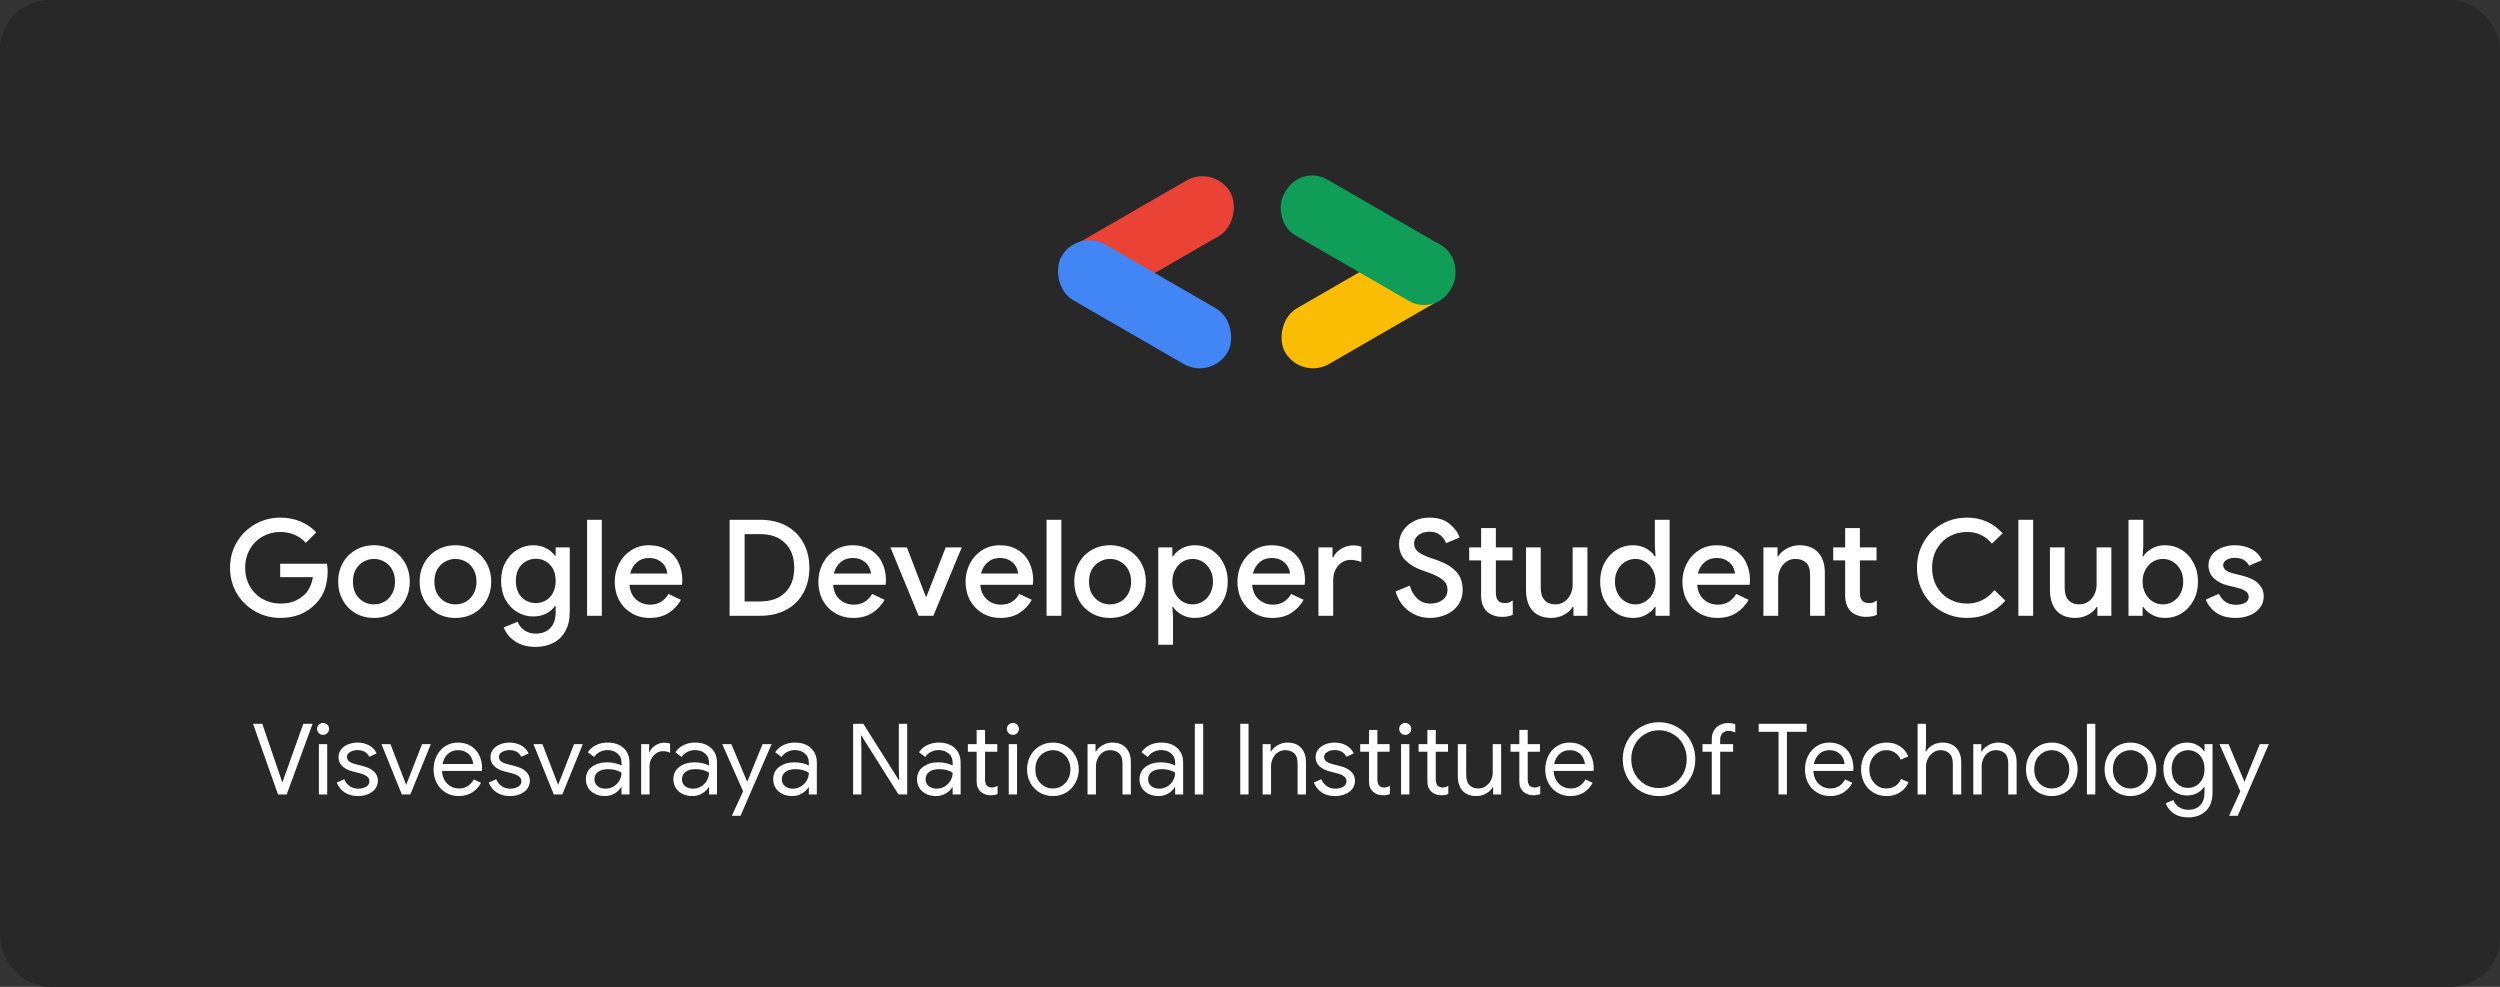 <svg width="304" height="120" viewBox="0 0 304 120" fill="none" xmlns="http://www.w3.org/2000/svg">
<rect x="0" y="0" width="304" height="120" fill="#333333" stroke="none"/>
<rect width="304" height="120" rx="6" fill="#282828"/>
<path d="M34.087 75.14C32.978 75.14 31.956 74.874 31.022 74.341C30.087 73.809 29.342 73.08 28.788 72.156C28.244 71.221 27.972 70.183 27.972 69.042C27.972 67.9 28.244 66.868 28.788 65.944C29.342 65.009 30.087 64.275 31.022 63.742C31.956 63.21 32.978 62.943 34.087 62.943C34.968 62.943 35.788 63.101 36.549 63.416C37.31 63.731 37.946 64.172 38.457 64.737L37.185 66.009C36.805 65.585 36.348 65.259 35.816 65.031C35.294 64.802 34.712 64.688 34.071 64.688C33.321 64.688 32.62 64.868 31.967 65.226C31.315 65.585 30.793 66.096 30.402 66.759C30.011 67.422 29.815 68.183 29.815 69.042C29.815 69.901 30.011 70.662 30.402 71.325C30.793 71.988 31.315 72.499 31.967 72.857C32.62 73.216 33.326 73.395 34.087 73.395C34.783 73.395 35.364 73.292 35.832 73.086C36.299 72.879 36.718 72.602 37.087 72.254C37.327 72.015 37.528 71.716 37.691 71.357C37.865 70.999 37.979 70.607 38.033 70.183H34.071V68.553H39.762C39.816 68.857 39.843 69.172 39.843 69.498C39.843 70.238 39.729 70.95 39.501 71.635C39.272 72.308 38.908 72.895 38.408 73.395C37.31 74.559 35.87 75.14 34.087 75.14ZM45.475 75.14C44.638 75.14 43.888 74.95 43.225 74.57C42.562 74.178 42.046 73.646 41.676 72.972C41.306 72.298 41.122 71.547 41.122 70.721C41.122 69.895 41.306 69.145 41.676 68.471C42.046 67.797 42.562 67.27 43.225 66.889C43.888 66.498 44.638 66.302 45.475 66.302C46.312 66.302 47.062 66.498 47.726 66.889C48.389 67.281 48.905 67.813 49.275 68.487C49.644 69.161 49.829 69.906 49.829 70.721C49.829 71.547 49.644 72.298 49.275 72.972C48.905 73.646 48.389 74.178 47.726 74.57C47.062 74.95 46.312 75.14 45.475 75.14ZM45.475 73.493C45.932 73.493 46.356 73.385 46.747 73.167C47.139 72.939 47.448 72.618 47.677 72.205C47.916 71.781 48.035 71.287 48.035 70.721C48.035 70.156 47.916 69.667 47.677 69.254C47.448 68.841 47.139 68.525 46.747 68.308C46.356 68.08 45.932 67.966 45.475 67.966C45.019 67.966 44.595 68.08 44.203 68.308C43.812 68.525 43.497 68.841 43.258 69.254C43.029 69.667 42.915 70.156 42.915 70.721C42.915 71.287 43.029 71.781 43.258 72.205C43.497 72.618 43.812 72.939 44.203 73.167C44.595 73.385 45.019 73.493 45.475 73.493ZM55.38 75.14C54.543 75.14 53.793 74.95 53.13 74.57C52.467 74.178 51.95 73.646 51.581 72.972C51.211 72.298 51.026 71.547 51.026 70.721C51.026 69.895 51.211 69.145 51.581 68.471C51.95 67.797 52.467 67.27 53.13 66.889C53.793 66.498 54.543 66.302 55.38 66.302C56.217 66.302 56.967 66.498 57.63 66.889C58.293 67.281 58.81 67.813 59.179 68.487C59.549 69.161 59.734 69.906 59.734 70.721C59.734 71.547 59.549 72.298 59.179 72.972C58.81 73.646 58.293 74.178 57.63 74.57C56.967 74.95 56.217 75.14 55.38 75.14ZM55.38 73.493C55.837 73.493 56.261 73.385 56.652 73.167C57.043 72.939 57.353 72.618 57.581 72.205C57.82 71.781 57.94 71.287 57.94 70.721C57.94 70.156 57.82 69.667 57.581 69.254C57.353 68.841 57.043 68.525 56.652 68.308C56.261 68.08 55.837 67.966 55.38 67.966C54.923 67.966 54.499 68.08 54.108 68.308C53.717 68.525 53.401 68.841 53.162 69.254C52.934 69.667 52.82 70.156 52.82 70.721C52.82 71.287 52.934 71.781 53.162 72.205C53.401 72.618 53.717 72.939 54.108 73.167C54.499 73.385 54.923 73.493 55.38 73.493ZM65.138 78.662C64.116 78.662 63.268 78.429 62.594 77.961C61.931 77.494 61.485 76.939 61.257 76.298L62.937 75.597C63.111 76.032 63.388 76.379 63.768 76.64C64.159 76.912 64.616 77.048 65.138 77.048C65.899 77.048 66.491 76.82 66.915 76.363C67.35 75.918 67.567 75.287 67.567 74.472V73.705H67.47C67.198 74.097 66.834 74.406 66.377 74.635C65.931 74.852 65.415 74.961 64.828 74.961C64.132 74.961 63.486 74.782 62.888 74.423C62.29 74.064 61.811 73.559 61.453 72.906C61.105 72.243 60.931 71.488 60.931 70.64C60.931 69.792 61.105 69.042 61.453 68.39C61.811 67.727 62.29 67.216 62.888 66.857C63.486 66.487 64.132 66.302 64.828 66.302C65.404 66.302 65.921 66.417 66.377 66.645C66.834 66.873 67.198 67.183 67.47 67.574H67.567V66.563H69.28V74.423C69.28 75.325 69.106 76.091 68.758 76.722C68.41 77.363 67.921 77.847 67.29 78.173C66.671 78.499 65.953 78.662 65.138 78.662ZM65.154 73.33C65.589 73.33 65.991 73.227 66.361 73.02C66.73 72.803 67.024 72.493 67.241 72.091C67.459 71.678 67.567 71.194 67.567 70.64C67.567 69.792 67.334 69.134 66.866 68.667C66.41 68.189 65.839 67.949 65.154 67.949C64.709 67.949 64.301 68.058 63.931 68.275C63.562 68.482 63.268 68.786 63.051 69.189C62.833 69.591 62.725 70.075 62.725 70.64C62.725 71.205 62.833 71.689 63.051 72.091C63.268 72.493 63.562 72.803 63.931 73.02C64.301 73.227 64.709 73.33 65.154 73.33ZM71.388 63.204H73.181V74.879H71.388V63.204ZM79.009 75.14C78.193 75.14 77.46 74.95 76.807 74.57C76.166 74.189 75.66 73.667 75.291 73.004C74.932 72.33 74.753 71.575 74.753 70.738C74.753 69.944 74.927 69.21 75.275 68.536C75.633 67.852 76.128 67.308 76.758 66.906C77.389 66.504 78.106 66.302 78.911 66.302C79.748 66.302 80.471 66.487 81.079 66.857C81.699 67.226 82.167 67.732 82.482 68.373C82.808 69.015 82.971 69.738 82.971 70.542C82.971 70.694 82.955 70.884 82.922 71.113H76.546C76.612 71.885 76.883 72.482 77.362 72.906C77.851 73.32 78.416 73.526 79.058 73.526C79.569 73.526 80.009 73.412 80.378 73.184C80.759 72.944 81.063 72.624 81.291 72.222L82.808 72.939C82.417 73.624 81.906 74.162 81.275 74.553C80.645 74.945 79.889 75.14 79.009 75.14ZM81.145 69.743C81.123 69.45 81.031 69.161 80.868 68.879C80.704 68.585 80.454 68.341 80.118 68.145C79.791 67.949 79.389 67.852 78.911 67.852C78.335 67.852 77.846 68.025 77.443 68.373C77.052 68.71 76.78 69.167 76.628 69.743H81.145ZM88.72 63.204H92.454C93.66 63.204 94.715 63.449 95.617 63.938C96.519 64.427 97.21 65.118 97.688 66.009C98.177 66.889 98.422 67.9 98.422 69.042C98.422 70.183 98.177 71.2 97.688 72.091C97.21 72.972 96.519 73.656 95.617 74.146C94.715 74.635 93.66 74.879 92.454 74.879H88.72V63.204ZM92.421 73.135C93.726 73.135 94.742 72.776 95.47 72.058C96.21 71.33 96.579 70.325 96.579 69.042C96.579 67.77 96.21 66.77 95.47 66.041C94.742 65.313 93.726 64.949 92.421 64.949H90.546V73.135H92.421ZM103.77 75.14C102.955 75.14 102.221 74.95 101.569 74.57C100.928 74.189 100.422 73.667 100.052 73.004C99.694 72.33 99.514 71.575 99.514 70.738C99.514 69.944 99.688 69.21 100.036 68.536C100.395 67.852 100.89 67.308 101.52 66.906C102.151 66.504 102.868 66.302 103.672 66.302C104.509 66.302 105.232 66.487 105.841 66.857C106.461 67.226 106.928 67.732 107.243 68.373C107.57 69.015 107.733 69.738 107.733 70.542C107.733 70.694 107.716 70.884 107.684 71.113H101.308C101.373 71.885 101.645 72.482 102.123 72.906C102.613 73.32 103.178 73.526 103.819 73.526C104.33 73.526 104.77 73.412 105.14 73.184C105.52 72.944 105.825 72.624 106.053 72.222L107.57 72.939C107.178 73.624 106.667 74.162 106.037 74.553C105.406 74.945 104.651 75.14 103.77 75.14ZM105.906 69.743C105.885 69.45 105.792 69.161 105.629 68.879C105.466 68.585 105.216 68.341 104.879 68.145C104.553 67.949 104.151 67.852 103.672 67.852C103.096 67.852 102.607 68.025 102.205 68.373C101.814 68.71 101.542 69.167 101.39 69.743H105.906ZM108.277 66.563H110.283L112.582 72.564H112.647L114.995 66.563H116.952L113.495 74.879H111.702L108.277 66.563ZM121.669 75.14C120.853 75.14 120.12 74.95 119.467 74.57C118.826 74.189 118.321 73.667 117.951 73.004C117.592 72.33 117.413 71.575 117.413 70.738C117.413 69.944 117.587 69.21 117.935 68.536C118.293 67.852 118.788 67.308 119.418 66.906C120.049 66.504 120.766 66.302 121.571 66.302C122.408 66.302 123.131 66.487 123.74 66.857C124.359 67.226 124.827 67.732 125.142 68.373C125.468 69.015 125.631 69.738 125.631 70.542C125.631 70.694 125.615 70.884 125.582 71.113H119.206C119.272 71.885 119.543 72.482 120.022 72.906C120.511 73.32 121.076 73.526 121.718 73.526C122.229 73.526 122.669 73.412 123.038 73.184C123.419 72.944 123.723 72.624 123.952 72.222L125.468 72.939C125.077 73.624 124.566 74.162 123.935 74.553C123.305 74.945 122.549 75.14 121.669 75.14ZM123.805 69.743C123.783 69.45 123.691 69.161 123.528 68.879C123.365 68.585 123.114 68.341 122.777 68.145C122.451 67.949 122.049 67.852 121.571 67.852C120.995 67.852 120.506 68.025 120.103 68.373C119.712 68.71 119.44 69.167 119.288 69.743H123.805ZM127.264 63.204H129.058V74.879H127.264V63.204ZM134.983 75.14C134.146 75.14 133.396 74.95 132.733 74.57C132.07 74.178 131.554 73.646 131.184 72.972C130.814 72.298 130.63 71.547 130.63 70.721C130.63 69.895 130.814 69.145 131.184 68.471C131.554 67.797 132.07 67.27 132.733 66.889C133.396 66.498 134.146 66.302 134.983 66.302C135.82 66.302 136.57 66.498 137.234 66.889C137.897 67.281 138.413 67.813 138.783 68.487C139.152 69.161 139.337 69.906 139.337 70.721C139.337 71.547 139.152 72.298 138.783 72.972C138.413 73.646 137.897 74.178 137.234 74.57C136.57 74.95 135.82 75.14 134.983 75.14ZM134.983 73.493C135.44 73.493 135.864 73.385 136.255 73.167C136.647 72.939 136.956 72.618 137.185 72.205C137.424 71.781 137.543 71.287 137.543 70.721C137.543 70.156 137.424 69.667 137.185 69.254C136.956 68.841 136.647 68.525 136.255 68.308C135.864 68.08 135.44 67.966 134.983 67.966C134.527 67.966 134.103 68.08 133.711 68.308C133.32 68.525 133.005 68.841 132.766 69.254C132.537 69.667 132.423 70.156 132.423 70.721C132.423 71.287 132.537 71.781 132.766 72.205C133.005 72.618 133.32 72.939 133.711 73.167C134.103 73.385 134.527 73.493 134.983 73.493ZM140.846 66.563H142.558V67.656H142.64C142.879 67.275 143.232 66.955 143.7 66.694C144.167 66.433 144.694 66.302 145.281 66.302C146.031 66.302 146.711 66.493 147.319 66.873C147.928 67.254 148.407 67.781 148.754 68.455C149.113 69.118 149.293 69.873 149.293 70.721C149.293 71.569 149.113 72.33 148.754 73.004C148.407 73.667 147.928 74.189 147.319 74.57C146.711 74.95 146.031 75.14 145.281 75.14C144.694 75.14 144.167 75.01 143.7 74.749C143.232 74.488 142.879 74.173 142.64 73.803H142.558L142.64 74.961V78.401H140.846V66.563ZM145.02 73.493C145.455 73.493 145.863 73.379 146.243 73.151C146.624 72.923 146.928 72.597 147.156 72.173C147.385 71.749 147.499 71.265 147.499 70.721C147.499 70.178 147.385 69.7 147.156 69.286C146.928 68.862 146.624 68.536 146.243 68.308C145.863 68.08 145.455 67.966 145.02 67.966C144.586 67.966 144.178 68.08 143.797 68.308C143.428 68.536 143.129 68.862 142.901 69.286C142.672 69.7 142.558 70.178 142.558 70.721C142.558 71.265 142.672 71.749 142.901 72.173C143.129 72.597 143.428 72.923 143.797 73.151C144.178 73.379 144.586 73.493 145.02 73.493ZM154.727 75.14C153.911 75.14 153.178 74.95 152.525 74.57C151.884 74.189 151.378 73.667 151.009 73.004C150.65 72.33 150.471 71.575 150.471 70.738C150.471 69.944 150.645 69.21 150.993 68.536C151.351 67.852 151.846 67.308 152.476 66.906C153.107 66.504 153.824 66.302 154.629 66.302C155.466 66.302 156.189 66.487 156.797 66.857C157.417 67.226 157.885 67.732 158.2 68.373C158.526 69.015 158.689 69.738 158.689 70.542C158.689 70.694 158.673 70.884 158.64 71.113H152.264C152.33 71.885 152.601 72.482 153.08 72.906C153.569 73.32 154.134 73.526 154.776 73.526C155.286 73.526 155.727 73.412 156.096 73.184C156.477 72.944 156.781 72.624 157.009 72.222L158.526 72.939C158.135 73.624 157.624 74.162 156.993 74.553C156.363 74.945 155.607 75.14 154.727 75.14ZM156.863 69.743C156.841 69.45 156.749 69.161 156.586 68.879C156.422 68.585 156.172 68.341 155.835 68.145C155.509 67.949 155.107 67.852 154.629 67.852C154.053 67.852 153.563 68.025 153.161 68.373C152.77 68.71 152.498 69.167 152.346 69.743H156.863ZM160.322 66.563H162.035V67.786H162.116C162.301 67.362 162.622 67.014 163.078 66.743C163.535 66.46 164.018 66.319 164.529 66.319C164.932 66.319 165.269 66.373 165.54 66.482V68.341C165.062 68.167 164.633 68.08 164.252 68.08C163.839 68.08 163.469 68.189 163.143 68.406C162.828 68.623 162.578 68.917 162.393 69.286C162.208 69.645 162.116 70.042 162.116 70.477V74.879H160.322V66.563ZM173.912 75.14C172.944 75.14 172.075 74.858 171.303 74.292C170.531 73.727 169.998 72.933 169.705 71.912L171.433 71.21C171.607 71.852 171.912 72.379 172.346 72.792C172.792 73.194 173.325 73.395 173.944 73.395C174.521 73.395 175.01 73.249 175.412 72.955C175.814 72.651 176.015 72.238 176.015 71.716C176.015 71.238 175.836 70.846 175.477 70.542C175.129 70.227 174.515 69.912 173.635 69.596L172.901 69.335C172.118 69.064 171.46 68.672 170.928 68.161C170.395 67.65 170.129 66.976 170.129 66.139C170.129 65.563 170.286 65.031 170.602 64.541C170.917 64.052 171.352 63.666 171.906 63.384C172.471 63.09 173.107 62.943 173.814 62.943C174.836 62.943 175.651 63.193 176.26 63.694C176.869 64.183 177.276 64.737 177.483 65.357L175.836 66.058C175.716 65.688 175.488 65.362 175.151 65.079C174.814 64.797 174.379 64.656 173.847 64.656C173.314 64.656 172.863 64.791 172.493 65.063C172.134 65.335 171.955 65.683 171.955 66.107C171.955 66.509 172.118 66.841 172.444 67.101C172.77 67.362 173.281 67.612 173.977 67.852L174.711 68.096C175.711 68.444 176.483 68.9 177.026 69.466C177.581 70.02 177.858 70.765 177.858 71.7C177.858 72.461 177.662 73.102 177.271 73.624C176.88 74.135 176.379 74.515 175.771 74.765C175.173 75.015 174.553 75.14 173.912 75.14ZM182.648 75.01C182.278 75.01 181.93 74.95 181.604 74.831C181.278 74.711 181.012 74.553 180.805 74.358C180.338 73.89 180.104 73.254 180.104 72.45V68.145H178.653V66.563H180.104V64.215H181.898V66.563H183.92V68.145H181.898V72.058C181.898 72.504 181.985 72.819 182.159 73.004C182.322 73.222 182.604 73.33 183.007 73.33C183.191 73.33 183.354 73.309 183.496 73.265C183.637 73.211 183.789 73.129 183.952 73.02V74.765C183.594 74.928 183.159 75.01 182.648 75.01ZM188.658 75.14C187.647 75.14 186.876 74.841 186.343 74.243C185.821 73.635 185.56 72.792 185.56 71.716V66.563H187.354V71.471C187.354 72.145 187.511 72.651 187.827 72.988C188.153 73.325 188.577 73.493 189.099 73.493C189.523 73.493 189.898 73.385 190.224 73.167C190.55 72.939 190.8 72.64 190.974 72.27C191.148 71.901 191.235 71.504 191.235 71.08V66.563H193.028V74.879H191.333V73.803H191.235C191.006 74.195 190.653 74.515 190.175 74.765C189.696 75.015 189.191 75.14 188.658 75.14ZM198.591 75.14C197.841 75.14 197.162 74.95 196.553 74.57C195.944 74.189 195.46 73.667 195.102 73.004C194.754 72.33 194.58 71.569 194.58 70.721C194.58 69.873 194.754 69.118 195.102 68.455C195.46 67.781 195.944 67.254 196.553 66.873C197.162 66.493 197.841 66.302 198.591 66.302C199.178 66.302 199.705 66.433 200.173 66.694C200.64 66.955 200.994 67.275 201.233 67.656H201.314L201.233 66.482V63.204H203.026V74.879H201.314V73.803H201.233C200.994 74.173 200.64 74.488 200.173 74.749C199.705 75.01 199.178 75.14 198.591 75.14ZM198.852 73.493C199.287 73.493 199.689 73.379 200.059 73.151C200.439 72.923 200.744 72.597 200.972 72.173C201.2 71.749 201.314 71.265 201.314 70.721C201.314 70.178 201.2 69.7 200.972 69.286C200.744 68.862 200.439 68.536 200.059 68.308C199.689 68.08 199.287 67.966 198.852 67.966C198.417 67.966 198.01 68.08 197.629 68.308C197.249 68.536 196.944 68.862 196.716 69.286C196.488 69.7 196.374 70.178 196.374 70.721C196.374 71.265 196.488 71.749 196.716 72.173C196.944 72.597 197.249 72.923 197.629 73.151C198.01 73.379 198.417 73.493 198.852 73.493ZM208.836 75.14C208.021 75.14 207.287 74.95 206.635 74.57C205.993 74.189 205.488 73.667 205.118 73.004C204.759 72.33 204.58 71.575 204.58 70.738C204.58 69.944 204.754 69.21 205.102 68.536C205.461 67.852 205.955 67.308 206.586 66.906C207.216 66.504 207.934 66.302 208.738 66.302C209.575 66.302 210.298 66.487 210.907 66.857C211.526 67.226 211.994 67.732 212.309 68.373C212.635 69.015 212.798 69.738 212.798 70.542C212.798 70.694 212.782 70.884 212.749 71.113H206.374C206.439 71.885 206.711 72.482 207.189 72.906C207.678 73.32 208.243 73.526 208.885 73.526C209.396 73.526 209.836 73.412 210.206 73.184C210.586 72.944 210.89 72.624 211.119 72.222L212.635 72.939C212.244 73.624 211.733 74.162 211.102 74.553C210.472 74.945 209.716 75.14 208.836 75.14ZM210.972 69.743C210.95 69.45 210.858 69.161 210.695 68.879C210.532 68.585 210.282 68.341 209.945 68.145C209.619 67.949 209.216 67.852 208.738 67.852C208.162 67.852 207.673 68.025 207.271 68.373C206.879 68.71 206.607 69.167 206.455 69.743H210.972ZM214.432 66.563H216.144V67.656H216.225C216.464 67.264 216.818 66.944 217.285 66.694C217.764 66.433 218.269 66.302 218.802 66.302C219.813 66.302 220.579 66.601 221.101 67.199C221.633 67.786 221.9 68.591 221.9 69.612V74.879H220.106V69.857C220.106 69.205 219.943 68.727 219.617 68.422C219.302 68.118 218.861 67.966 218.296 67.966C217.894 67.966 217.535 68.08 217.22 68.308C216.905 68.525 216.66 68.819 216.486 69.189C216.312 69.558 216.225 69.955 216.225 70.379V74.879H214.432V66.563ZM226.916 75.01C226.547 75.01 226.199 74.95 225.873 74.831C225.547 74.711 225.28 74.553 225.074 74.358C224.606 73.89 224.372 73.254 224.372 72.45V68.145H222.921V66.563H224.372V64.215H226.166V66.563H228.188V68.145H226.166V72.058C226.166 72.504 226.253 72.819 226.427 73.004C226.59 73.222 226.873 73.33 227.275 73.33C227.46 73.33 227.623 73.309 227.764 73.265C227.905 73.211 228.058 73.129 228.221 73.02V74.765C227.862 74.928 227.427 75.01 226.916 75.01ZM239.202 75.14C238.071 75.14 237.039 74.874 236.104 74.341C235.169 73.809 234.435 73.075 233.902 72.14C233.37 71.205 233.103 70.172 233.103 69.042C233.103 67.911 233.37 66.879 233.902 65.944C234.435 65.009 235.169 64.275 236.104 63.742C237.039 63.21 238.071 62.943 239.202 62.943C240.082 62.943 240.881 63.106 241.599 63.433C242.327 63.759 242.969 64.232 243.523 64.851L242.219 66.107C241.816 65.628 241.371 65.275 240.881 65.047C240.392 64.808 239.832 64.688 239.202 64.688C238.419 64.688 237.702 64.868 237.05 65.226C236.408 65.585 235.897 66.096 235.517 66.759C235.136 67.411 234.946 68.172 234.946 69.042C234.946 69.912 235.136 70.678 235.517 71.341C235.897 71.993 236.408 72.499 237.05 72.857C237.702 73.216 238.419 73.395 239.202 73.395C240.506 73.395 241.615 72.852 242.528 71.765L243.849 73.037C243.284 73.7 242.604 74.216 241.811 74.586C241.017 74.956 240.148 75.14 239.202 75.14ZM245.435 63.204H247.229V74.879H245.435V63.204ZM252.37 75.14C251.359 75.14 250.587 74.841 250.054 74.243C249.532 73.635 249.272 72.792 249.272 71.716V66.563H251.065V71.471C251.065 72.145 251.223 72.651 251.538 72.988C251.864 73.325 252.288 73.493 252.81 73.493C253.234 73.493 253.609 73.385 253.935 73.167C254.261 72.939 254.511 72.64 254.685 72.27C254.859 71.901 254.946 71.504 254.946 71.08V66.563H256.74V74.879H255.044V73.803H254.946C254.718 74.195 254.364 74.515 253.886 74.765C253.408 75.015 252.902 75.14 252.37 75.14ZM263.263 75.14C262.676 75.14 262.148 75.01 261.681 74.749C261.213 74.488 260.86 74.173 260.621 73.803H260.54V74.879H258.827V63.204H260.621V66.482L260.54 67.656H260.621C260.86 67.275 261.213 66.955 261.681 66.694C262.148 66.433 262.676 66.302 263.263 66.302C264.013 66.302 264.692 66.493 265.301 66.873C265.91 67.254 266.388 67.781 266.736 68.455C267.095 69.118 267.274 69.873 267.274 70.721C267.274 71.569 267.095 72.33 266.736 73.004C266.388 73.667 265.91 74.189 265.301 74.57C264.692 74.95 264.013 75.14 263.263 75.14ZM263.002 73.493C263.437 73.493 263.844 73.379 264.225 73.151C264.605 72.923 264.91 72.597 265.138 72.173C265.366 71.749 265.48 71.265 265.48 70.721C265.48 70.178 265.366 69.7 265.138 69.286C264.91 68.862 264.605 68.536 264.225 68.308C263.844 68.08 263.437 67.966 263.002 67.966C262.567 67.966 262.159 68.08 261.779 68.308C261.409 68.536 261.11 68.862 260.882 69.286C260.654 69.7 260.54 70.178 260.54 70.721C260.54 71.265 260.654 71.749 260.882 72.173C261.11 72.597 261.409 72.923 261.779 73.151C262.159 73.379 262.567 73.493 263.002 73.493ZM271.86 75.14C270.904 75.14 270.121 74.934 269.512 74.521C268.904 74.097 268.474 73.559 268.224 72.906L269.822 72.205C270.018 72.64 270.29 72.972 270.638 73.2C270.996 73.428 271.404 73.542 271.86 73.542C272.306 73.542 272.681 73.466 272.986 73.314C273.29 73.151 273.442 72.912 273.442 72.597C273.442 72.292 273.312 72.053 273.051 71.879C272.79 71.705 272.388 71.553 271.844 71.422L270.849 71.178C270.186 71.015 269.637 70.727 269.203 70.314C268.768 69.901 268.55 69.379 268.55 68.748C268.55 68.259 268.692 67.83 268.974 67.46C269.268 67.091 269.659 66.808 270.148 66.612C270.638 66.406 271.17 66.302 271.746 66.302C272.518 66.302 273.198 66.46 273.785 66.775C274.372 67.08 274.796 67.525 275.056 68.112L273.491 68.797C273.176 68.156 272.6 67.835 271.763 67.835C271.36 67.835 271.023 67.917 270.752 68.08C270.48 68.243 270.344 68.455 270.344 68.716C270.344 68.966 270.447 69.172 270.654 69.335C270.86 69.487 271.165 69.618 271.567 69.727L272.79 70.037C273.605 70.243 274.219 70.558 274.632 70.982C275.056 71.395 275.268 71.906 275.268 72.515C275.268 73.037 275.116 73.499 274.812 73.901C274.518 74.292 274.111 74.597 273.589 74.814C273.067 75.032 272.491 75.14 271.86 75.14Z" fill="white"/>
<rect width="23.311" height="7.819" rx="3.91" transform="matrix(-0.866 0.5 0.5 0.866 174.504 27.788)" fill="#FBBC04"/>
<rect width="23.311" height="7.819" rx="3.91" transform="matrix(0.866 -0.5 -0.5 -0.866 131.371 38.427)" fill="#EA4335"/>
<rect x="131.041" y="27.787" width="23.311" height="7.819" rx="3.91" transform="rotate(30 131.041 27.787)" fill="#4285F4"/>
<rect x="174.504" y="38.427" width="23.311" height="7.819" rx="3.646" transform="rotate(-150 174.504 38.427)" fill="#0F9D58"/>
<path d="M30.771 88.018H31.899L34.023 94.246L34.312 95.098H34.359L34.66 94.246L36.88 88.018H38.008L34.864 96.61H33.807L30.771 88.018ZM39.284 89.362C39.084 89.362 38.912 89.29 38.768 89.146C38.624 89.002 38.552 88.83 38.552 88.63C38.552 88.43 38.624 88.262 38.768 88.126C38.912 87.982 39.084 87.91 39.284 87.91C39.484 87.91 39.656 87.982 39.8 88.126C39.944 88.262 40.016 88.43 40.016 88.63C40.016 88.83 39.944 89.002 39.8 89.146C39.664 89.29 39.492 89.362 39.284 89.362ZM38.78 90.49H39.788V96.61H38.78V90.49ZM43.527 96.802C42.871 96.802 42.323 96.65 41.883 96.346C41.443 96.034 41.131 95.638 40.947 95.158L41.859 94.75C42.011 95.118 42.235 95.402 42.531 95.602C42.835 95.802 43.167 95.902 43.527 95.902C43.911 95.902 44.239 95.826 44.511 95.674C44.783 95.514 44.919 95.29 44.919 95.002C44.919 94.746 44.811 94.542 44.595 94.39C44.379 94.23 44.039 94.094 43.575 93.982L42.831 93.79C42.343 93.67 41.943 93.466 41.631 93.178C41.319 92.89 41.163 92.518 41.163 92.062C41.163 91.71 41.267 91.402 41.475 91.138C41.691 90.866 41.975 90.658 42.327 90.514C42.679 90.37 43.059 90.298 43.467 90.298C44.003 90.298 44.479 90.414 44.895 90.646C45.319 90.878 45.619 91.202 45.795 91.618L44.907 92.026C44.635 91.482 44.151 91.21 43.455 91.21C43.119 91.21 42.823 91.29 42.567 91.45C42.319 91.602 42.195 91.798 42.195 92.038C42.195 92.262 42.283 92.446 42.459 92.59C42.635 92.726 42.899 92.838 43.251 92.926L44.139 93.154C44.739 93.306 45.191 93.534 45.495 93.838C45.799 94.134 45.951 94.498 45.951 94.93C45.951 95.306 45.843 95.638 45.627 95.926C45.411 96.206 45.119 96.422 44.751 96.574C44.383 96.726 43.975 96.802 43.527 96.802ZM46.391 90.49H47.483L49.379 95.41H49.403L51.323 90.49H52.391L49.895 96.61H48.863L46.391 90.49ZM55.775 96.802C55.191 96.802 54.667 96.662 54.203 96.382C53.739 96.102 53.375 95.718 53.111 95.23C52.855 94.734 52.727 94.178 52.727 93.562C52.727 92.97 52.847 92.426 53.087 91.93C53.335 91.434 53.683 91.038 54.131 90.742C54.579 90.446 55.099 90.298 55.691 90.298C56.291 90.298 56.811 90.434 57.251 90.706C57.691 90.97 58.027 91.338 58.259 91.81C58.499 92.282 58.619 92.822 58.619 93.43C58.619 93.55 58.607 93.654 58.583 93.742H53.747C53.771 94.206 53.883 94.598 54.083 94.918C54.283 95.238 54.535 95.478 54.839 95.638C55.151 95.798 55.475 95.878 55.811 95.878C56.595 95.878 57.199 95.51 57.623 94.774L58.487 95.194C58.223 95.69 57.863 96.082 57.407 96.37C56.959 96.658 56.415 96.802 55.775 96.802ZM57.539 92.902C57.523 92.646 57.451 92.39 57.323 92.134C57.195 91.878 56.991 91.662 56.711 91.486C56.439 91.31 56.095 91.222 55.679 91.222C55.199 91.222 54.791 91.378 54.455 91.69C54.127 91.994 53.911 92.398 53.807 92.902H57.539ZM62.007 96.802C61.351 96.802 60.803 96.65 60.363 96.346C59.923 96.034 59.611 95.638 59.427 95.158L60.339 94.75C60.491 95.118 60.715 95.402 61.011 95.602C61.315 95.802 61.647 95.902 62.007 95.902C62.391 95.902 62.719 95.826 62.991 95.674C63.263 95.514 63.399 95.29 63.399 95.002C63.399 94.746 63.291 94.542 63.075 94.39C62.859 94.23 62.519 94.094 62.055 93.982L61.311 93.79C60.823 93.67 60.423 93.466 60.111 93.178C59.799 92.89 59.643 92.518 59.643 92.062C59.643 91.71 59.747 91.402 59.955 91.138C60.171 90.866 60.455 90.658 60.807 90.514C61.159 90.37 61.539 90.298 61.947 90.298C62.483 90.298 62.959 90.414 63.375 90.646C63.799 90.878 64.099 91.202 64.275 91.618L63.387 92.026C63.115 91.482 62.631 91.21 61.935 91.21C61.599 91.21 61.303 91.29 61.047 91.45C60.799 91.602 60.675 91.798 60.675 92.038C60.675 92.262 60.763 92.446 60.939 92.59C61.115 92.726 61.379 92.838 61.731 92.926L62.619 93.154C63.219 93.306 63.671 93.534 63.975 93.838C64.279 94.134 64.431 94.498 64.431 94.93C64.431 95.306 64.323 95.638 64.107 95.926C63.891 96.206 63.599 96.422 63.231 96.574C62.863 96.726 62.455 96.802 62.007 96.802ZM64.871 90.49H65.963L67.859 95.41H67.883L69.803 90.49H70.871L68.375 96.61H67.343L64.871 90.49ZM73.546 96.802C73.098 96.802 72.698 96.714 72.346 96.538C71.994 96.362 71.722 96.122 71.53 95.818C71.338 95.506 71.242 95.154 71.242 94.762C71.242 94.114 71.486 93.61 71.974 93.25C72.462 92.882 73.078 92.698 73.822 92.698C74.19 92.698 74.53 92.738 74.842 92.818C75.162 92.898 75.406 92.99 75.574 93.094V92.722C75.574 92.266 75.414 91.902 75.094 91.63C74.774 91.35 74.37 91.21 73.882 91.21C73.538 91.21 73.222 91.286 72.934 91.438C72.646 91.582 72.418 91.786 72.25 92.05L71.482 91.474C71.722 91.106 72.05 90.818 72.466 90.61C72.89 90.402 73.358 90.298 73.87 90.298C74.702 90.298 75.354 90.518 75.826 90.958C76.306 91.39 76.546 91.982 76.546 92.734V96.61H75.574V95.734H75.526C75.35 96.03 75.086 96.282 74.734 96.49C74.382 96.698 73.986 96.802 73.546 96.802ZM73.642 95.902C73.986 95.902 74.306 95.814 74.602 95.638C74.898 95.462 75.134 95.226 75.31 94.93C75.486 94.634 75.574 94.31 75.574 93.958C75.382 93.83 75.146 93.726 74.866 93.646C74.586 93.566 74.29 93.526 73.978 93.526C73.418 93.526 72.994 93.642 72.706 93.874C72.426 94.106 72.286 94.406 72.286 94.774C72.286 95.11 72.414 95.382 72.67 95.59C72.926 95.798 73.25 95.902 73.642 95.902ZM77.965 90.49H78.937V91.474H78.985C79.105 91.138 79.337 90.862 79.681 90.646C80.025 90.422 80.385 90.31 80.761 90.31C81.041 90.31 81.281 90.35 81.481 90.43V91.534C81.225 91.406 80.937 91.342 80.617 91.342C80.321 91.342 80.049 91.426 79.801 91.594C79.553 91.762 79.353 91.99 79.201 92.278C79.057 92.558 78.985 92.862 78.985 93.19V96.61H77.965V90.49ZM84.187 96.802C83.739 96.802 83.339 96.714 82.987 96.538C82.635 96.362 82.363 96.122 82.171 95.818C81.979 95.506 81.883 95.154 81.883 94.762C81.883 94.114 82.127 93.61 82.615 93.25C83.103 92.882 83.719 92.698 84.463 92.698C84.831 92.698 85.171 92.738 85.483 92.818C85.803 92.898 86.047 92.99 86.215 93.094V92.722C86.215 92.266 86.055 91.902 85.735 91.63C85.415 91.35 85.011 91.21 84.523 91.21C84.179 91.21 83.863 91.286 83.575 91.438C83.287 91.582 83.059 91.786 82.891 92.05L82.123 91.474C82.363 91.106 82.691 90.818 83.107 90.61C83.531 90.402 83.999 90.298 84.511 90.298C85.343 90.298 85.995 90.518 86.467 90.958C86.947 91.39 87.187 91.982 87.187 92.734V96.61H86.215V95.734H86.167C85.991 96.03 85.727 96.282 85.375 96.49C85.023 96.698 84.627 96.802 84.187 96.802ZM84.283 95.902C84.627 95.902 84.947 95.814 85.243 95.638C85.539 95.462 85.775 95.226 85.951 94.93C86.127 94.634 86.215 94.31 86.215 93.958C86.023 93.83 85.787 93.726 85.507 93.646C85.227 93.566 84.931 93.526 84.619 93.526C84.059 93.526 83.635 93.642 83.347 93.874C83.067 94.106 82.927 94.406 82.927 94.774C82.927 95.11 83.055 95.382 83.311 95.59C83.567 95.798 83.891 95.902 84.283 95.902ZM90.36 96.226L87.828 90.49H88.932L90.852 95.038H90.876L92.724 90.49H93.828L90.048 99.202H88.992L90.36 96.226ZM96.327 96.802C95.879 96.802 95.479 96.714 95.127 96.538C94.775 96.362 94.503 96.122 94.311 95.818C94.119 95.506 94.023 95.154 94.023 94.762C94.023 94.114 94.267 93.61 94.755 93.25C95.243 92.882 95.859 92.698 96.603 92.698C96.971 92.698 97.311 92.738 97.623 92.818C97.943 92.898 98.187 92.99 98.355 93.094V92.722C98.355 92.266 98.195 91.902 97.875 91.63C97.555 91.35 97.151 91.21 96.663 91.21C96.319 91.21 96.003 91.286 95.715 91.438C95.427 91.582 95.199 91.786 95.031 92.05L94.263 91.474C94.503 91.106 94.831 90.818 95.247 90.61C95.671 90.402 96.139 90.298 96.651 90.298C97.483 90.298 98.135 90.518 98.607 90.958C99.087 91.39 99.327 91.982 99.327 92.734V96.61H98.355V95.734H98.307C98.131 96.03 97.867 96.282 97.515 96.49C97.163 96.698 96.767 96.802 96.327 96.802ZM96.423 95.902C96.767 95.902 97.087 95.814 97.383 95.638C97.679 95.462 97.915 95.226 98.091 94.93C98.267 94.634 98.355 94.31 98.355 93.958C98.163 93.83 97.927 93.726 97.647 93.646C97.367 93.566 97.071 93.526 96.759 93.526C96.199 93.526 95.775 93.642 95.487 93.874C95.207 94.106 95.067 94.406 95.067 94.774C95.067 95.11 95.195 95.382 95.451 95.59C95.707 95.798 96.031 95.902 96.423 95.902ZM103.739 88.018H104.987L109.295 94.858H109.343L109.295 93.202V88.018H110.315V96.61H109.259L104.747 89.446H104.699L104.747 91.102V96.61H103.739V88.018ZM113.812 96.802C113.364 96.802 112.964 96.714 112.612 96.538C112.26 96.362 111.988 96.122 111.796 95.818C111.604 95.506 111.508 95.154 111.508 94.762C111.508 94.114 111.752 93.61 112.24 93.25C112.728 92.882 113.344 92.698 114.088 92.698C114.456 92.698 114.796 92.738 115.108 92.818C115.428 92.898 115.672 92.99 115.84 93.094V92.722C115.84 92.266 115.68 91.902 115.36 91.63C115.04 91.35 114.636 91.21 114.148 91.21C113.804 91.21 113.488 91.286 113.2 91.438C112.912 91.582 112.684 91.786 112.516 92.05L111.748 91.474C111.988 91.106 112.316 90.818 112.732 90.61C113.156 90.402 113.624 90.298 114.136 90.298C114.968 90.298 115.62 90.518 116.092 90.958C116.572 91.39 116.812 91.982 116.812 92.734V96.61H115.84V95.734H115.792C115.616 96.03 115.352 96.282 115 96.49C114.648 96.698 114.252 96.802 113.812 96.802ZM113.908 95.902C114.252 95.902 114.572 95.814 114.868 95.638C115.164 95.462 115.4 95.226 115.576 94.93C115.752 94.634 115.84 94.31 115.84 93.958C115.648 93.83 115.412 93.726 115.132 93.646C114.852 93.566 114.556 93.526 114.244 93.526C113.684 93.526 113.26 93.642 112.972 93.874C112.692 94.106 112.552 94.406 112.552 94.774C112.552 95.11 112.68 95.382 112.936 95.59C113.192 95.798 113.516 95.902 113.908 95.902ZM120.465 96.706C120.217 96.706 119.985 96.666 119.769 96.586C119.561 96.506 119.385 96.398 119.241 96.262C119.081 96.11 118.961 95.934 118.881 95.734C118.801 95.534 118.761 95.29 118.761 95.002V91.414H117.693V90.49H118.761V88.762H119.781V90.49H121.269V91.414H119.781V94.75C119.781 95.086 119.845 95.334 119.973 95.494C120.125 95.67 120.345 95.758 120.633 95.758C120.865 95.758 121.089 95.69 121.305 95.554V96.55C121.185 96.606 121.061 96.646 120.933 96.67C120.813 96.694 120.657 96.706 120.465 96.706ZM123.167 89.362C122.967 89.362 122.795 89.29 122.651 89.146C122.507 89.002 122.435 88.83 122.435 88.63C122.435 88.43 122.507 88.262 122.651 88.126C122.795 87.982 122.967 87.91 123.167 87.91C123.367 87.91 123.539 87.982 123.683 88.126C123.827 88.262 123.899 88.43 123.899 88.63C123.899 88.83 123.827 89.002 123.683 89.146C123.547 89.29 123.375 89.362 123.167 89.362ZM122.663 90.49H123.671V96.61H122.663V90.49ZM128.035 96.802C127.435 96.802 126.895 96.658 126.415 96.37C125.935 96.082 125.559 95.69 125.287 95.194C125.023 94.698 124.891 94.15 124.891 93.55C124.891 92.95 125.023 92.402 125.287 91.906C125.559 91.41 125.935 91.018 126.415 90.73C126.895 90.442 127.435 90.298 128.035 90.298C128.635 90.298 129.175 90.442 129.655 90.73C130.135 91.018 130.507 91.41 130.771 91.906C131.043 92.402 131.179 92.95 131.179 93.55C131.179 94.15 131.043 94.698 130.771 95.194C130.507 95.69 130.135 96.082 129.655 96.37C129.175 96.658 128.635 96.802 128.035 96.802ZM128.035 95.878C128.411 95.878 128.759 95.786 129.079 95.602C129.407 95.41 129.667 95.138 129.859 94.786C130.059 94.434 130.159 94.022 130.159 93.55C130.159 93.078 130.059 92.666 129.859 92.314C129.667 91.962 129.407 91.694 129.079 91.51C128.759 91.318 128.411 91.222 128.035 91.222C127.659 91.222 127.307 91.318 126.979 91.51C126.651 91.694 126.387 91.962 126.187 92.314C125.995 92.666 125.899 93.078 125.899 93.55C125.899 94.022 125.995 94.434 126.187 94.786C126.387 95.138 126.651 95.41 126.979 95.602C127.307 95.786 127.659 95.878 128.035 95.878ZM132.246 90.49H133.218V91.39H133.266C133.434 91.086 133.702 90.83 134.07 90.622C134.438 90.406 134.83 90.298 135.246 90.298C135.982 90.298 136.542 90.514 136.926 90.946C137.318 91.37 137.514 91.95 137.514 92.686V96.61H136.494V92.842C136.494 92.274 136.358 91.862 136.086 91.606C135.814 91.35 135.442 91.222 134.97 91.222C134.642 91.222 134.346 91.314 134.082 91.498C133.826 91.682 133.626 91.926 133.482 92.23C133.338 92.526 133.266 92.838 133.266 93.166V96.61H132.246V90.49ZM140.87 96.802C140.422 96.802 140.022 96.714 139.67 96.538C139.318 96.362 139.046 96.122 138.854 95.818C138.662 95.506 138.566 95.154 138.566 94.762C138.566 94.114 138.81 93.61 139.298 93.25C139.786 92.882 140.402 92.698 141.146 92.698C141.514 92.698 141.854 92.738 142.166 92.818C142.486 92.898 142.73 92.99 142.898 93.094V92.722C142.898 92.266 142.738 91.902 142.418 91.63C142.098 91.35 141.694 91.21 141.206 91.21C140.862 91.21 140.546 91.286 140.258 91.438C139.97 91.582 139.742 91.786 139.574 92.05L138.806 91.474C139.046 91.106 139.374 90.818 139.79 90.61C140.214 90.402 140.682 90.298 141.194 90.298C142.026 90.298 142.678 90.518 143.15 90.958C143.63 91.39 143.87 91.982 143.87 92.734V96.61H142.898V95.734H142.85C142.674 96.03 142.41 96.282 142.058 96.49C141.706 96.698 141.31 96.802 140.87 96.802ZM140.966 95.902C141.31 95.902 141.63 95.814 141.926 95.638C142.222 95.462 142.458 95.226 142.634 94.93C142.81 94.634 142.898 94.31 142.898 93.958C142.706 93.83 142.47 93.726 142.19 93.646C141.91 93.566 141.614 93.526 141.302 93.526C140.742 93.526 140.318 93.642 140.03 93.874C139.75 94.106 139.61 94.406 139.61 94.774C139.61 95.11 139.738 95.382 139.994 95.59C140.25 95.798 140.574 95.902 140.966 95.902ZM145.289 88.018H146.309V96.61H145.289V88.018ZM150.814 88.018H151.822V96.61H150.814V88.018ZM153.539 90.49H154.511V91.39H154.559C154.727 91.086 154.995 90.83 155.363 90.622C155.731 90.406 156.123 90.298 156.539 90.298C157.275 90.298 157.835 90.514 158.219 90.946C158.611 91.37 158.807 91.95 158.807 92.686V96.61H157.787V92.842C157.787 92.274 157.651 91.862 157.379 91.606C157.107 91.35 156.735 91.222 156.263 91.222C155.935 91.222 155.639 91.314 155.375 91.498C155.119 91.682 154.919 91.926 154.775 92.23C154.631 92.526 154.559 92.838 154.559 93.166V96.61H153.539V90.49ZM162.343 96.802C161.687 96.802 161.139 96.65 160.699 96.346C160.259 96.034 159.947 95.638 159.763 95.158L160.675 94.75C160.827 95.118 161.051 95.402 161.347 95.602C161.651 95.802 161.983 95.902 162.343 95.902C162.727 95.902 163.055 95.826 163.327 95.674C163.599 95.514 163.735 95.29 163.735 95.002C163.735 94.746 163.627 94.542 163.411 94.39C163.195 94.23 162.855 94.094 162.391 93.982L161.647 93.79C161.159 93.67 160.759 93.466 160.447 93.178C160.135 92.89 159.979 92.518 159.979 92.062C159.979 91.71 160.083 91.402 160.291 91.138C160.507 90.866 160.791 90.658 161.143 90.514C161.495 90.37 161.875 90.298 162.283 90.298C162.819 90.298 163.295 90.414 163.711 90.646C164.135 90.878 164.435 91.202 164.611 91.618L163.723 92.026C163.451 91.482 162.967 91.21 162.271 91.21C161.935 91.21 161.639 91.29 161.383 91.45C161.135 91.602 161.011 91.798 161.011 92.038C161.011 92.262 161.099 92.446 161.275 92.59C161.451 92.726 161.715 92.838 162.067 92.926L162.955 93.154C163.555 93.306 164.007 93.534 164.311 93.838C164.615 94.134 164.767 94.498 164.767 94.93C164.767 95.306 164.659 95.638 164.443 95.926C164.227 96.206 163.935 96.422 163.567 96.574C163.199 96.726 162.791 96.802 162.343 96.802ZM168.172 96.706C167.924 96.706 167.692 96.666 167.476 96.586C167.268 96.506 167.092 96.398 166.948 96.262C166.788 96.11 166.668 95.934 166.588 95.734C166.508 95.534 166.468 95.29 166.468 95.002V91.414H165.4V90.49H166.468V88.762H167.488V90.49H168.976V91.414H167.488V94.75C167.488 95.086 167.552 95.334 167.68 95.494C167.832 95.67 168.052 95.758 168.34 95.758C168.572 95.758 168.796 95.69 169.012 95.554V96.55C168.892 96.606 168.768 96.646 168.64 96.67C168.52 96.694 168.364 96.706 168.172 96.706ZM170.874 89.362C170.674 89.362 170.502 89.29 170.358 89.146C170.214 89.002 170.142 88.83 170.142 88.63C170.142 88.43 170.214 88.262 170.358 88.126C170.502 87.982 170.674 87.91 170.874 87.91C171.074 87.91 171.246 87.982 171.39 88.126C171.534 88.262 171.606 88.43 171.606 88.63C171.606 88.83 171.534 89.002 171.39 89.146C171.254 89.29 171.082 89.362 170.874 89.362ZM170.37 90.49H171.378V96.61H170.37V90.49ZM175.274 96.706C175.026 96.706 174.794 96.666 174.578 96.586C174.37 96.506 174.194 96.398 174.05 96.262C173.89 96.11 173.77 95.934 173.69 95.734C173.61 95.534 173.57 95.29 173.57 95.002V91.414H172.502V90.49H173.57V88.762H174.59V90.49H176.078V91.414H174.59V94.75C174.59 95.086 174.654 95.334 174.782 95.494C174.934 95.67 175.154 95.758 175.442 95.758C175.674 95.758 175.898 95.69 176.114 95.554V96.55C175.994 96.606 175.87 96.646 175.742 96.67C175.622 96.694 175.466 96.706 175.274 96.706ZM179.537 96.802C178.801 96.802 178.237 96.586 177.845 96.154C177.461 95.722 177.269 95.118 177.269 94.342V90.49H178.289V94.186C178.289 94.77 178.421 95.198 178.685 95.47C178.949 95.742 179.305 95.878 179.753 95.878C180.097 95.878 180.401 95.786 180.665 95.602C180.937 95.418 181.145 95.178 181.289 94.882C181.441 94.586 181.517 94.274 181.517 93.946V90.49H182.537V96.61H181.565V95.722H181.517C181.349 96.026 181.081 96.282 180.713 96.49C180.345 96.698 179.953 96.802 179.537 96.802ZM186.454 96.706C186.206 96.706 185.974 96.666 185.758 96.586C185.55 96.506 185.374 96.398 185.23 96.262C185.07 96.11 184.95 95.934 184.87 95.734C184.79 95.534 184.75 95.29 184.75 95.002V91.414H183.682V90.49H184.75V88.762H185.77V90.49H187.258V91.414H185.77V94.75C185.77 95.086 185.834 95.334 185.962 95.494C186.114 95.67 186.334 95.758 186.622 95.758C186.854 95.758 187.078 95.69 187.294 95.554V96.55C187.174 96.606 187.05 96.646 186.922 96.67C186.802 96.694 186.646 96.706 186.454 96.706ZM190.951 96.802C190.367 96.802 189.843 96.662 189.379 96.382C188.915 96.102 188.551 95.718 188.287 95.23C188.031 94.734 187.903 94.178 187.903 93.562C187.903 92.97 188.023 92.426 188.263 91.93C188.511 91.434 188.859 91.038 189.307 90.742C189.755 90.446 190.275 90.298 190.867 90.298C191.467 90.298 191.987 90.434 192.427 90.706C192.867 90.97 193.203 91.338 193.435 91.81C193.675 92.282 193.795 92.822 193.795 93.43C193.795 93.55 193.783 93.654 193.759 93.742H188.923C188.947 94.206 189.059 94.598 189.259 94.918C189.459 95.238 189.711 95.478 190.015 95.638C190.327 95.798 190.651 95.878 190.987 95.878C191.771 95.878 192.375 95.51 192.799 94.774L193.663 95.194C193.399 95.69 193.039 96.082 192.583 96.37C192.135 96.658 191.591 96.802 190.951 96.802ZM192.715 92.902C192.699 92.646 192.627 92.39 192.499 92.134C192.371 91.878 192.167 91.662 191.887 91.486C191.615 91.31 191.271 91.222 190.855 91.222C190.375 91.222 189.967 91.378 189.631 91.69C189.303 91.994 189.087 92.398 188.983 92.902H192.715ZM201.731 96.802C200.907 96.802 200.159 96.602 199.487 96.202C198.815 95.802 198.287 95.262 197.903 94.582C197.519 93.894 197.327 93.138 197.327 92.314C197.327 91.498 197.519 90.746 197.903 90.058C198.287 89.37 198.815 88.826 199.487 88.426C200.159 88.026 200.907 87.826 201.731 87.826C202.555 87.826 203.303 88.026 203.975 88.426C204.647 88.826 205.175 89.37 205.559 90.058C205.951 90.746 206.147 91.498 206.147 92.314C206.147 93.138 205.955 93.894 205.571 94.582C205.187 95.262 204.655 95.802 203.975 96.202C203.303 96.602 202.555 96.802 201.731 96.802ZM201.731 95.83C202.347 95.83 202.911 95.682 203.423 95.386C203.943 95.082 204.351 94.666 204.647 94.138C204.951 93.602 205.103 92.994 205.103 92.314C205.103 91.634 204.951 91.03 204.647 90.502C204.351 89.966 203.943 89.55 203.423 89.254C202.911 88.95 202.347 88.798 201.731 88.798C201.115 88.798 200.551 88.95 200.039 89.254C199.527 89.55 199.119 89.966 198.815 90.502C198.511 91.038 198.359 91.642 198.359 92.314C198.359 92.986 198.511 93.59 198.815 94.126C199.119 94.662 199.527 95.082 200.039 95.386C200.551 95.682 201.115 95.83 201.731 95.83ZM208.153 91.414H207.025V90.49H208.153V89.83C208.153 89.446 208.241 89.11 208.417 88.822C208.593 88.534 208.829 88.314 209.125 88.162C209.421 88.002 209.749 87.922 210.109 87.922C210.453 87.922 210.753 87.97 211.009 88.066V89.062C210.865 89.006 210.729 88.962 210.601 88.93C210.473 88.89 210.321 88.87 210.145 88.87C209.881 88.87 209.653 88.966 209.461 89.158C209.269 89.342 209.173 89.602 209.173 89.938V90.49H210.745V91.414H209.173V96.61H208.153V91.414ZM216.269 88.99H213.857V88.018H219.689V88.99H217.289V96.61H216.269V88.99ZM222.533 96.802C221.949 96.802 221.425 96.662 220.961 96.382C220.497 96.102 220.133 95.718 219.869 95.23C219.613 94.734 219.485 94.178 219.485 93.562C219.485 92.97 219.605 92.426 219.845 91.93C220.093 91.434 220.441 91.038 220.889 90.742C221.337 90.446 221.857 90.298 222.449 90.298C223.049 90.298 223.569 90.434 224.009 90.706C224.449 90.97 224.785 91.338 225.017 91.81C225.257 92.282 225.377 92.822 225.377 93.43C225.377 93.55 225.365 93.654 225.341 93.742H220.505C220.529 94.206 220.641 94.598 220.841 94.918C221.041 95.238 221.293 95.478 221.597 95.638C221.909 95.798 222.233 95.878 222.569 95.878C223.353 95.878 223.957 95.51 224.381 94.774L225.245 95.194C224.981 95.69 224.621 96.082 224.165 96.37C223.717 96.658 223.173 96.802 222.533 96.802ZM224.297 92.902C224.281 92.646 224.209 92.39 224.081 92.134C223.953 91.878 223.749 91.662 223.469 91.486C223.197 91.31 222.853 91.222 222.437 91.222C221.957 91.222 221.549 91.378 221.213 91.69C220.885 91.994 220.669 92.398 220.565 92.902H224.297ZM229.401 96.802C228.809 96.802 228.277 96.662 227.805 96.382C227.333 96.094 226.965 95.706 226.701 95.218C226.437 94.722 226.305 94.166 226.305 93.55C226.305 92.934 226.437 92.378 226.701 91.882C226.965 91.386 227.333 90.998 227.805 90.718C228.277 90.438 228.809 90.298 229.401 90.298C230.065 90.298 230.621 90.454 231.069 90.766C231.525 91.07 231.849 91.478 232.041 91.99L231.117 92.374C230.965 91.998 230.737 91.714 230.433 91.522C230.137 91.322 229.777 91.222 229.353 91.222C228.993 91.222 228.657 91.322 228.345 91.522C228.033 91.714 227.781 91.986 227.589 92.338C227.405 92.69 227.313 93.094 227.313 93.55C227.313 94.006 227.405 94.41 227.589 94.762C227.781 95.114 228.033 95.39 228.345 95.59C228.657 95.782 228.993 95.878 229.353 95.878C229.785 95.878 230.157 95.778 230.469 95.578C230.781 95.378 231.013 95.094 231.165 94.726L232.077 95.11C231.869 95.614 231.533 96.022 231.069 96.334C230.613 96.646 230.057 96.802 229.401 96.802ZM233.18 88.018H234.2V90.55L234.152 91.39H234.2C234.368 91.078 234.632 90.818 234.992 90.61C235.36 90.402 235.76 90.298 236.192 90.298C236.936 90.298 237.504 90.518 237.896 90.958C238.288 91.39 238.484 91.966 238.484 92.686V96.61H237.464V92.842C237.464 92.29 237.324 91.882 237.044 91.618C236.764 91.354 236.4 91.222 235.952 91.222C235.632 91.222 235.336 91.318 235.064 91.51C234.8 91.702 234.588 91.95 234.428 92.254C234.276 92.558 234.2 92.874 234.2 93.202V96.61H233.18V88.018ZM239.953 90.49H240.925V91.39H240.973C241.141 91.086 241.409 90.83 241.777 90.622C242.145 90.406 242.537 90.298 242.953 90.298C243.689 90.298 244.249 90.514 244.633 90.946C245.025 91.37 245.221 91.95 245.221 92.686V96.61H244.201V92.842C244.201 92.274 244.065 91.862 243.793 91.606C243.521 91.35 243.149 91.222 242.677 91.222C242.349 91.222 242.053 91.314 241.789 91.498C241.533 91.682 241.333 91.926 241.189 92.23C241.045 92.526 240.973 92.838 240.973 93.166V96.61H239.953V90.49ZM249.5 96.802C248.9 96.802 248.36 96.658 247.88 96.37C247.4 96.082 247.024 95.69 246.752 95.194C246.488 94.698 246.356 94.15 246.356 93.55C246.356 92.95 246.488 92.402 246.752 91.906C247.024 91.41 247.4 91.018 247.88 90.73C248.36 90.442 248.9 90.298 249.5 90.298C250.1 90.298 250.64 90.442 251.12 90.73C251.6 91.018 251.972 91.41 252.236 91.906C252.508 92.402 252.644 92.95 252.644 93.55C252.644 94.15 252.508 94.698 252.236 95.194C251.972 95.69 251.6 96.082 251.12 96.37C250.64 96.658 250.1 96.802 249.5 96.802ZM249.5 95.878C249.876 95.878 250.224 95.786 250.544 95.602C250.872 95.41 251.132 95.138 251.324 94.786C251.524 94.434 251.624 94.022 251.624 93.55C251.624 93.078 251.524 92.666 251.324 92.314C251.132 91.962 250.872 91.694 250.544 91.51C250.224 91.318 249.876 91.222 249.5 91.222C249.124 91.222 248.772 91.318 248.444 91.51C248.116 91.694 247.852 91.962 247.652 92.314C247.46 92.666 247.364 93.078 247.364 93.55C247.364 94.022 247.46 94.434 247.652 94.786C247.852 95.138 248.116 95.41 248.444 95.602C248.772 95.786 249.124 95.878 249.5 95.878ZM253.77 88.018H254.79V96.61H253.77V88.018ZM259.062 96.802C258.462 96.802 257.922 96.658 257.442 96.37C256.962 96.082 256.586 95.69 256.314 95.194C256.05 94.698 255.918 94.15 255.918 93.55C255.918 92.95 256.05 92.402 256.314 91.906C256.586 91.41 256.962 91.018 257.442 90.73C257.922 90.442 258.462 90.298 259.062 90.298C259.662 90.298 260.202 90.442 260.682 90.73C261.162 91.018 261.534 91.41 261.798 91.906C262.07 92.402 262.206 92.95 262.206 93.55C262.206 94.15 262.07 94.698 261.798 95.194C261.534 95.69 261.162 96.082 260.682 96.37C260.202 96.658 259.662 96.802 259.062 96.802ZM259.062 95.878C259.438 95.878 259.786 95.786 260.106 95.602C260.434 95.41 260.694 95.138 260.886 94.786C261.086 94.434 261.186 94.022 261.186 93.55C261.186 93.078 261.086 92.666 260.886 92.314C260.694 91.962 260.434 91.694 260.106 91.51C259.786 91.318 259.438 91.222 259.062 91.222C258.686 91.222 258.334 91.318 258.006 91.51C257.678 91.694 257.414 91.962 257.214 92.314C257.022 92.666 256.926 93.078 256.926 93.55C256.926 94.022 257.022 94.434 257.214 94.786C257.414 95.138 257.678 95.41 258.006 95.602C258.334 95.786 258.686 95.878 259.062 95.878ZM266.079 99.394C265.359 99.394 264.763 99.226 264.291 98.89C263.827 98.554 263.515 98.15 263.355 97.678L264.279 97.282C264.415 97.634 264.639 97.918 264.951 98.134C265.271 98.358 265.647 98.47 266.079 98.47C266.711 98.47 267.199 98.286 267.543 97.918C267.895 97.55 268.071 97.03 268.071 96.358V95.674H268.023C267.823 95.986 267.539 96.242 267.171 96.442C266.811 96.634 266.399 96.73 265.935 96.73C265.407 96.73 264.923 96.594 264.483 96.322C264.051 96.05 263.707 95.67 263.451 95.182C263.195 94.694 263.067 94.138 263.067 93.514C263.067 92.898 263.195 92.346 263.451 91.858C263.707 91.362 264.051 90.978 264.483 90.706C264.923 90.434 265.407 90.298 265.935 90.298C266.399 90.298 266.811 90.398 267.171 90.598C267.539 90.79 267.823 91.046 268.023 91.366H268.071V90.49H269.043V96.37C269.043 97.354 268.771 98.102 268.227 98.614C267.683 99.134 266.967 99.394 266.079 99.394ZM266.079 95.806C266.447 95.806 266.779 95.714 267.075 95.53C267.379 95.346 267.619 95.082 267.795 94.738C267.979 94.394 268.071 93.986 268.071 93.514C268.071 93.034 267.979 92.622 267.795 92.278C267.619 91.934 267.379 91.674 267.075 91.498C266.779 91.314 266.447 91.222 266.079 91.222C265.711 91.222 265.375 91.314 265.071 91.498C264.767 91.682 264.523 91.946 264.339 92.29C264.163 92.634 264.075 93.042 264.075 93.514C264.075 93.986 264.163 94.398 264.339 94.75C264.523 95.094 264.767 95.358 265.071 95.542C265.375 95.718 265.711 95.806 266.079 95.806ZM272.423 96.226L269.891 90.49H270.995L272.915 95.038H272.939L274.787 90.49H275.891L272.111 99.202H271.055L272.423 96.226Z" fill="white"/>
</svg>
